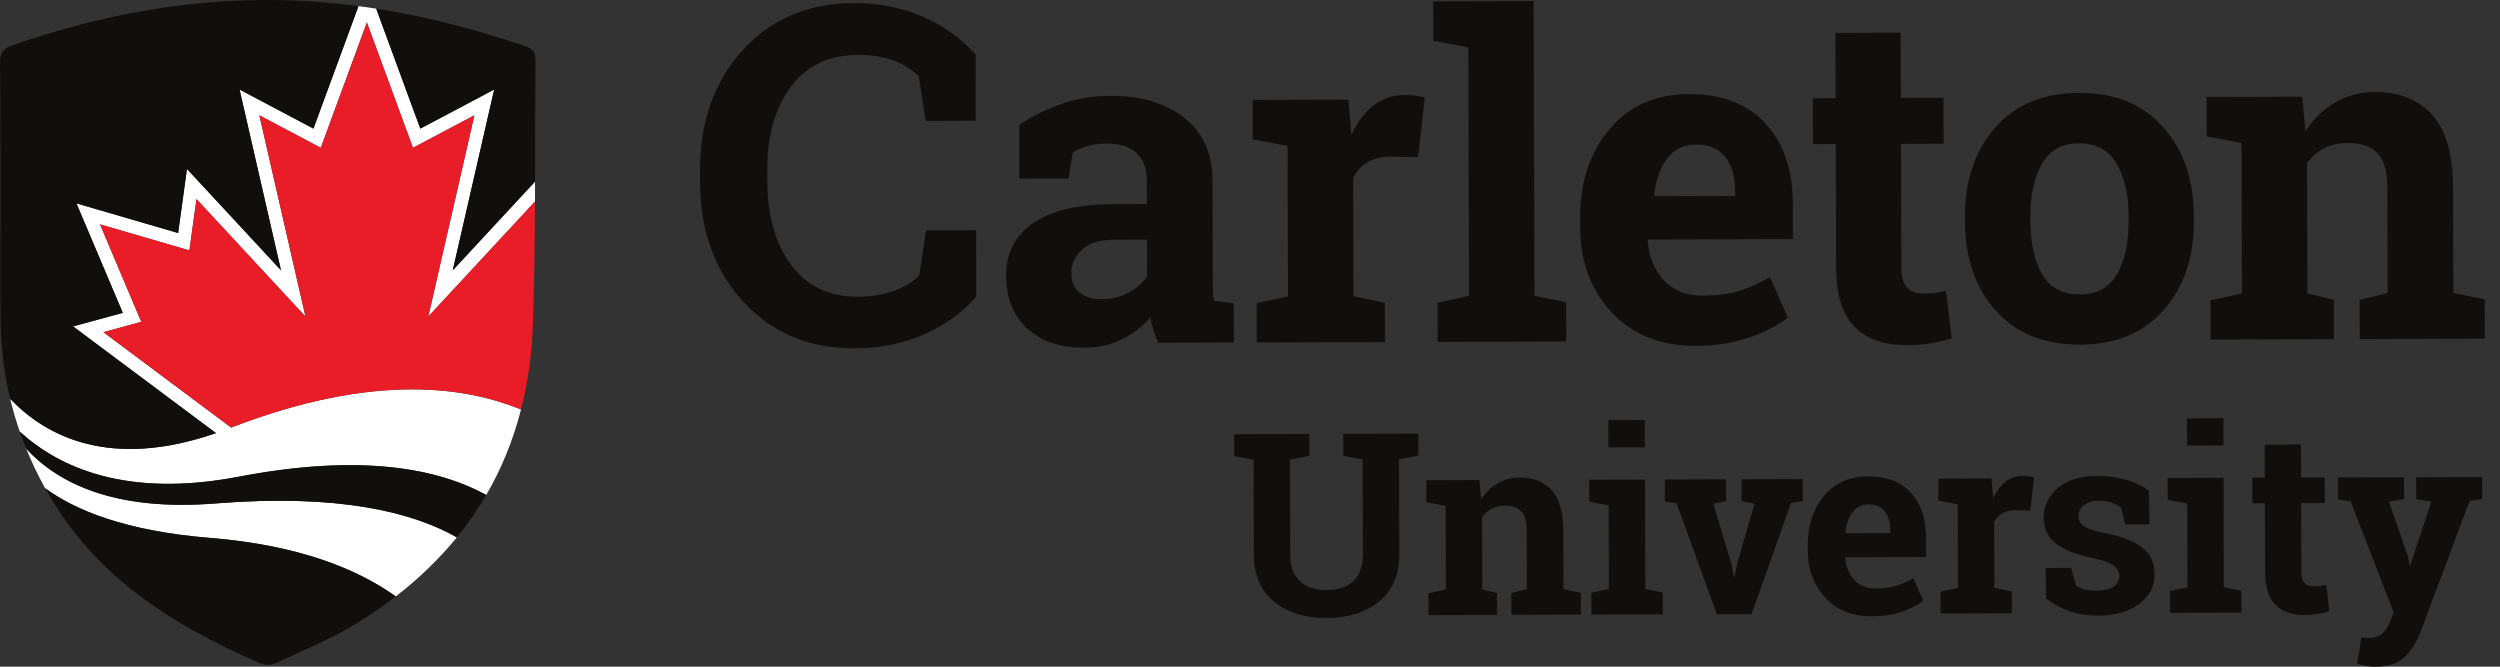 <svg width="150" height="40" viewBox="0 0 150 40" fill="none" xmlns="http://www.w3.org/2000/svg">
<rect x="0" y="0" width="150" height="40" fill="#333333" stroke="none"/>
<path d="M58.545 7.244L55.544 7.253L55.121 4.571C54.724 4.176 54.222 3.864 53.618 3.635C53.014 3.407 52.301 3.294 51.48 3.296C49.729 3.301 48.382 3.941 47.441 5.216C46.5 6.492 46.032 8.152 46.038 10.199L46.04 10.904C46.046 12.951 46.521 14.614 47.466 15.892C48.41 17.172 49.739 17.808 51.454 17.803C52.247 17.801 52.973 17.683 53.631 17.451C54.289 17.219 54.798 16.904 55.157 16.506L55.563 13.822L58.565 13.813L58.576 17.796C57.767 18.739 56.735 19.49 55.478 20.052C54.221 20.613 52.814 20.897 51.256 20.902C48.555 20.91 46.339 19.98 44.609 18.114C42.88 16.247 42.011 13.848 42.002 10.916L42 10.239C41.992 7.316 42.842 4.912 44.551 3.026C46.26 1.14 48.475 0.193 51.195 0.185C52.752 0.18 54.16 0.46 55.415 1.023C56.67 1.587 57.71 2.332 58.533 3.261L58.545 7.244ZM66.086 17.952C66.678 17.95 67.216 17.821 67.699 17.564C68.182 17.307 68.558 16.985 68.826 16.599L68.819 14.379L66.815 14.385C65.981 14.388 65.35 14.585 64.92 14.976C64.491 15.367 64.277 15.837 64.279 16.384C64.28 16.877 64.441 17.262 64.76 17.539C65.079 17.816 65.521 17.954 66.086 17.952ZM69.497 20.565C69.388 20.323 69.293 20.074 69.212 19.819C69.131 19.563 69.067 19.307 69.021 19.046C68.557 19.585 67.991 20.022 67.324 20.356C66.657 20.689 65.893 20.858 65.032 20.861C63.606 20.865 62.473 20.48 61.632 19.707C60.791 18.934 60.369 17.879 60.365 16.543C60.361 15.18 60.905 14.125 61.997 13.377C63.089 12.63 64.693 12.253 66.809 12.246L68.813 12.24L68.809 10.815C68.807 10.115 68.603 9.573 68.199 9.189C67.794 8.805 67.197 8.613 66.408 8.616C65.96 8.617 65.561 8.67 65.211 8.774C64.862 8.878 64.58 9.002 64.365 9.147L64.114 10.708L61.155 10.716L61.159 7.488C61.875 7.002 62.696 6.591 63.623 6.257C64.55 5.922 65.561 5.753 66.655 5.75C68.458 5.745 69.923 6.182 71.051 7.062C72.179 7.942 72.745 9.198 72.75 10.83L72.768 16.843C72.769 17.067 72.771 17.278 72.776 17.475C72.781 17.672 72.798 17.86 72.825 18.04L74.023 18.198L74.03 20.551L69.497 20.565ZM75.399 18.193L77.281 17.783L77.254 8.758L75.168 8.36L75.161 5.993L80.904 5.976L81.085 8.101C81.424 7.347 81.862 6.758 82.399 6.335C82.935 5.912 83.558 5.699 84.266 5.697C84.473 5.697 84.69 5.712 84.919 5.742C85.148 5.773 85.338 5.811 85.491 5.855L85.085 9.434L83.47 9.398C82.896 9.4 82.421 9.514 82.046 9.739C81.669 9.965 81.383 10.284 81.187 10.697L81.208 17.772L83.093 18.17L83.1 20.524L75.406 20.546L75.399 18.193ZM85.998 2.448L85.991 0.081L92.017 0.063L92.071 17.741L93.969 18.139L93.976 20.493L86.255 20.515L86.248 18.162L88.143 17.752L88.097 2.845L85.998 2.448ZM101.745 8.673C101.019 8.675 100.446 8.955 100.026 9.512C99.606 10.069 99.348 10.801 99.252 11.707L99.293 11.774L104.108 11.759L104.107 11.41C104.105 10.576 103.908 9.911 103.516 9.414C103.125 8.918 102.534 8.671 101.745 8.673ZM101.745 20.751C99.647 20.757 97.968 20.09 96.709 18.748C95.449 17.407 94.816 15.7 94.811 13.629L94.809 13.091C94.802 10.93 95.391 9.148 96.575 7.746C97.759 6.343 99.351 5.643 101.351 5.647C103.315 5.641 104.841 6.228 105.929 7.409C107.018 8.589 107.565 10.188 107.571 12.206L107.577 14.345L98.888 14.37L98.861 14.451C98.936 15.41 99.259 16.198 99.83 16.815C100.402 17.433 101.176 17.74 102.153 17.737C103.023 17.734 103.745 17.645 104.318 17.468C104.892 17.291 105.518 17.014 106.199 16.635L107.269 19.053C106.669 19.53 105.893 19.931 104.938 20.257C103.984 20.583 102.92 20.748 101.745 20.751ZM114.039 1.961L114.05 5.875L116.606 5.867L116.614 8.624L114.058 8.632L114.08 16.044C114.082 16.609 114.199 17.012 114.433 17.253C114.667 17.495 114.981 17.614 115.376 17.613C115.645 17.613 115.88 17.601 116.082 17.578C116.284 17.555 116.51 17.516 116.761 17.461L117.105 20.299C116.667 20.434 116.232 20.537 115.802 20.605C115.371 20.674 114.905 20.709 114.403 20.71C113.049 20.714 112.005 20.345 111.272 19.603C110.539 18.861 110.17 17.683 110.166 16.069L110.144 8.644L108.778 8.65L108.77 5.892L110.136 5.886L110.125 1.973L114.039 1.961ZM121.825 13.276C121.829 14.603 122.065 15.668 122.534 16.468C123.003 17.27 123.757 17.669 124.798 17.666C125.811 17.662 126.552 17.257 127.02 16.448C127.489 15.64 127.721 14.577 127.717 13.258L127.716 12.976C127.712 11.684 127.471 10.632 126.994 9.817C126.516 9.002 125.766 8.597 124.744 8.6C123.722 8.602 122.978 9.013 122.515 9.83C122.051 10.648 121.821 11.702 121.824 12.993L121.825 13.276ZM117.897 13.005C117.89 10.835 118.493 9.055 119.703 7.666C120.915 6.277 122.592 5.58 124.735 5.573C126.887 5.567 128.573 6.253 129.792 7.63C131.011 9.007 131.624 10.786 131.63 12.964L131.631 13.247C131.638 15.435 131.035 17.219 129.824 18.599C128.613 19.979 126.941 20.672 124.807 20.679C122.645 20.685 120.955 20.002 119.736 18.629C118.517 17.256 117.904 15.475 117.898 13.287L117.897 13.005ZM132.635 18.018L134.517 17.608L134.49 8.583L132.404 8.185L132.397 5.818L138.141 5.801L138.321 7.885C138.803 7.14 139.398 6.56 140.106 6.145C140.812 5.731 141.605 5.522 142.485 5.519C143.955 5.515 145.104 5.973 145.932 6.894C146.76 7.816 147.176 9.263 147.182 11.236L147.201 17.57L149.085 17.969L149.093 20.323L141.587 20.345L141.58 17.991L143.26 17.582L143.241 11.261C143.238 10.283 143.039 9.591 142.643 9.184C142.247 8.777 141.65 8.575 140.852 8.577C140.332 8.579 139.866 8.686 139.455 8.898C139.042 9.11 138.698 9.409 138.421 9.795L138.444 17.597L140.033 17.996L140.04 20.35L132.642 20.371L132.635 18.018ZM78.56 26.037L78.564 27.353L77.397 27.581L77.414 33.265C77.416 33.983 77.611 34.52 77.999 34.875C78.386 35.23 78.916 35.407 79.589 35.404C80.272 35.403 80.808 35.224 81.196 34.869C81.584 34.514 81.776 33.975 81.774 33.252L81.757 27.568L80.597 27.347L80.594 26.031L85.103 26.018L85.107 27.334L83.941 27.562L83.958 33.245C83.962 34.467 83.562 35.411 82.758 36.076C81.955 36.741 80.9 37.076 79.594 37.08C78.293 37.084 77.242 36.755 76.439 36.094C75.637 35.434 75.234 34.493 75.231 33.271L75.214 27.588L74.054 27.367L74.05 26.051L75.209 26.047L77.393 26.041L78.56 26.037ZM85.707 35.596L86.754 35.369L86.739 30.351L85.579 30.13L85.575 28.814L88.768 28.804L88.869 29.963C89.137 29.548 89.467 29.226 89.861 28.995C90.254 28.765 90.695 28.649 91.183 28.647C92.001 28.645 92.64 28.9 93.1 29.412C93.56 29.924 93.792 30.729 93.795 31.825L93.806 35.348L94.853 35.569L94.857 36.877L90.684 36.89L90.68 35.581L91.615 35.354L91.604 31.839C91.603 31.296 91.492 30.911 91.272 30.685C91.052 30.459 90.72 30.346 90.276 30.348C89.987 30.348 89.728 30.408 89.499 30.526C89.27 30.643 89.078 30.81 88.924 31.025L88.937 35.362L89.82 35.584L89.824 36.892L85.711 36.905L85.707 35.596ZM98.694 26.838L96.51 26.844L96.505 25.206L98.689 25.2L98.694 26.838ZM95.481 35.567L96.535 35.34L96.52 30.322L95.353 30.101L95.349 28.785L98.7 28.775L98.719 35.333L99.766 35.554L99.77 36.863L95.485 36.876L95.481 35.567ZM103.565 30.076L102.803 30.22L103.883 33.836L104.027 34.598H104.072L104.227 33.835L105.271 30.22L104.493 30.073L104.489 28.756L108.161 28.745L108.165 30.062L107.462 30.176L105.096 36.846L103.01 36.852L100.597 30.196L99.894 30.087L99.89 28.77L103.562 28.759L103.565 30.076ZM112.108 30.266C111.704 30.267 111.385 30.423 111.152 30.733C110.918 31.042 110.775 31.449 110.722 31.953L110.744 31.99L113.421 31.982L113.421 31.788C113.419 31.324 113.31 30.954 113.092 30.678C112.875 30.402 112.546 30.265 112.108 30.266ZM112.322 36.981C111.155 36.984 110.222 36.614 109.522 35.868C108.821 35.122 108.47 34.173 108.466 33.021L108.465 32.722C108.462 31.521 108.789 30.53 109.447 29.75C110.106 28.971 110.991 28.581 112.103 28.584C113.194 28.58 114.043 28.907 114.648 29.563C115.253 30.219 115.558 31.108 115.561 32.23L115.564 33.419L110.733 33.434L110.719 33.478C110.76 34.012 110.939 34.45 111.257 34.793C111.575 35.136 112.005 35.307 112.549 35.305C113.032 35.303 113.433 35.254 113.752 35.156C114.071 35.058 114.42 34.903 114.798 34.693L115.393 36.037C115.059 36.302 114.628 36.525 114.097 36.707C113.567 36.888 112.975 36.979 112.322 36.981ZM116.432 35.502L117.478 35.275L117.463 30.257L116.303 30.036L116.3 28.719L119.493 28.71L119.593 29.891C119.782 29.472 120.025 29.145 120.324 28.909C120.622 28.674 120.968 28.556 121.362 28.555C121.477 28.555 121.598 28.563 121.725 28.58C121.852 28.598 121.958 28.618 122.043 28.643L121.817 30.633L120.919 30.613C120.6 30.614 120.336 30.677 120.127 30.802C119.918 30.927 119.759 31.105 119.65 31.334L119.662 35.268L120.709 35.489L120.713 36.798L116.436 36.811L116.432 35.502ZM128.97 31.463L127.504 31.467L127.269 30.459C127.119 30.34 126.931 30.24 126.704 30.161C126.477 30.082 126.226 30.043 125.952 30.044C125.568 30.045 125.264 30.132 125.04 30.304C124.816 30.477 124.705 30.693 124.706 30.953C124.706 31.197 124.814 31.4 125.029 31.561C125.244 31.722 125.673 31.864 126.316 31.987C127.319 32.183 128.063 32.474 128.548 32.859C129.032 33.244 129.276 33.776 129.278 34.453C129.28 35.182 128.969 35.777 128.345 36.24C127.72 36.703 126.897 36.936 125.875 36.939C125.252 36.941 124.679 36.852 124.158 36.671C123.636 36.49 123.173 36.232 122.768 35.894L122.741 34.076L124.266 34.072L124.568 35.126C124.698 35.235 124.876 35.315 125.1 35.367C125.325 35.418 125.559 35.444 125.803 35.444C126.247 35.442 126.584 35.362 126.816 35.201C127.047 35.041 127.162 34.824 127.162 34.55C127.161 34.31 127.043 34.104 126.808 33.93C126.573 33.756 126.142 33.603 125.513 33.47C124.56 33.279 123.84 32.993 123.353 32.613C122.866 32.232 122.621 31.714 122.619 31.056C122.617 30.378 122.895 29.792 123.452 29.299C124.009 28.807 124.803 28.559 125.835 28.556C126.463 28.554 127.058 28.637 127.62 28.805C128.181 28.973 128.621 29.188 128.941 29.451L128.97 31.463ZM133.406 26.731L131.222 26.738L131.217 25.1L133.401 25.093L133.406 26.731ZM130.193 35.461L131.247 35.233L131.232 30.215L130.065 29.994L130.061 28.678L133.411 28.668L133.431 35.226L134.478 35.448L134.482 36.757L130.197 36.769L130.193 35.461ZM138.058 26.672L138.064 28.653L139.485 28.649L139.489 30.182L138.068 30.186L138.081 34.307C138.081 34.621 138.147 34.845 138.277 34.979C138.407 35.114 138.582 35.18 138.801 35.179C138.951 35.179 139.082 35.172 139.194 35.16C139.306 35.147 139.432 35.126 139.571 35.095L139.763 36.673C139.519 36.748 139.277 36.805 139.038 36.843C138.799 36.881 138.539 36.901 138.26 36.901C137.507 36.903 136.927 36.698 136.52 36.286C136.112 35.873 135.907 35.218 135.904 34.321L135.892 30.193L135.139 30.196L135.135 28.663L135.888 28.659L135.882 26.678L138.058 26.672ZM148.934 29.938L148.179 30.052L145.226 37.935C144.993 38.519 144.682 39.009 144.292 39.404C143.901 39.799 143.312 39.997 142.525 40C142.34 40.001 142.167 39.986 142.005 39.956C141.842 39.927 141.652 39.885 141.432 39.831L141.682 38.237C141.752 38.247 141.824 38.257 141.899 38.267C141.974 38.276 142.038 38.281 142.093 38.281C142.457 38.28 142.736 38.191 142.93 38.013C143.124 37.835 143.273 37.614 143.377 37.35L143.622 36.736L141.037 30.081L140.281 29.963L140.277 28.647L144.241 28.635L144.245 29.951L143.34 30.104L144.457 33.331L144.571 33.914L144.616 33.921L145.883 30.096L144.97 29.949L144.966 28.633L148.93 28.621L148.934 29.938Z" fill="#100F0D"/>
<path d="M32.099 12.092L25.695 18.998L28.463 6.918L24.777 8.87L22.013 1.35L19.248 8.87L15.561 6.918L18.329 18.998L11.789 11.945L11.364 15.025L6.002 13.461L8.477 19.31L6.205 19.93L13.869 25.653C22.588 22.29 28.058 23.267 31.262 24.566C30.791 26.408 30.094 28.12 29.172 29.701C28.913 29.559 28.643 29.422 28.356 29.292C27.242 28.787 25.904 28.378 24.294 28.139C23.675 28.047 23.013 27.981 22.312 27.944C22.116 27.934 21.917 27.926 21.715 27.92C21.329 27.909 20.932 27.907 20.522 27.914C18.71 27.945 16.658 28.155 14.326 28.603C14.238 28.62 14.152 28.634 14.065 28.65C13.641 28.727 13.228 28.791 12.826 28.844C6.969 29.61 3.355 27.876 1.188 25.898C0.963 25.25 0.769 24.593 0.61 23.927C2.782 26.194 6.612 28.181 12.959 25.987L4.384 19.584L7.367 18.771L4.587 12.202L10.688 13.981L11.218 10.135L16.859 16.218L14.373 5.37L18.806 7.717L21.509 0.366C21.864 0.413 22.218 0.464 22.573 0.519L25.218 7.717L29.652 5.37L27.166 16.218L32.104 10.893L32.099 12.092Z" fill="white"/>
<path d="M12.936 30.206C6.896 30.689 3.492 29.004 1.57 26.918C1.882 27.684 2.239 28.436 2.642 29.175C2.663 29.214 2.685 29.252 2.707 29.291C4.506 30.611 7.527 31.864 12.604 32.275C17.934 32.706 21.44 34.141 23.746 35.785C25.14 34.709 26.362 33.527 27.411 32.241C24.8 30.753 20.389 29.61 12.936 30.206Z" fill="white"/>
<path d="M2.707 29.291C5.589 34.503 10.222 37.456 15.575 39.785C15.893 39.923 16.239 39.93 16.555 39.785C18.125 39.057 19.868 38.332 21.34 37.436C22.192 36.916 22.993 36.366 23.746 35.785C21.44 34.141 17.934 32.706 12.604 32.275C7.527 31.864 4.506 30.611 2.707 29.291ZM14.326 28.603C7.578 29.897 3.535 28.042 1.188 25.9C1.307 26.242 1.434 26.581 1.57 26.918C3.492 29.004 6.896 30.689 12.936 30.206C20.388 29.61 24.8 30.753 27.411 32.241C28.067 31.435 28.655 30.588 29.173 29.699C26.317 28.131 21.711 27.186 14.326 28.603Z" fill="#100F0D"/>
<path d="M31.264 24.567C31.67 22.98 31.909 21.297 31.972 19.516C32.059 17.043 32.089 14.568 32.099 12.092L25.695 18.998L28.463 6.918L24.777 8.87L22.013 1.35L19.248 8.87L15.561 6.918L18.329 18.998L11.789 11.945L11.364 15.025L6.002 13.461L8.477 19.31L6.205 19.93L13.869 25.653C22.589 22.289 28.059 23.267 31.264 24.567Z" fill="#E91D27"/>
<path d="M29.652 5.37L27.166 16.218L32.104 10.893C32.111 8.473 32.106 6.053 32.13 3.635C32.135 3.195 32.03 2.948 31.567 2.79C28.624 1.781 25.63 0.996 22.573 0.519L25.218 7.717L29.652 5.37ZM12.959 25.987L4.384 19.584L7.367 18.771L4.587 12.202L10.688 13.981L11.218 10.135L16.859 16.218L14.373 5.37L18.806 7.717L21.509 0.366C20.767 0.268 20.02 0.188 19.271 0.128C12.921 -0.374 6.77 0.622 0.772 2.708C0.192 2.911 -0.007 3.169 0 3.785C0.034 6.507 0.033 11.953 0.033 11.953C0.033 14.406 0.007 16.86 0.038 19.313C0.058 20.894 0.252 22.433 0.61 23.929C2.782 26.196 6.612 28.18 12.959 25.987Z" fill="#100F0D"/>
</svg>
